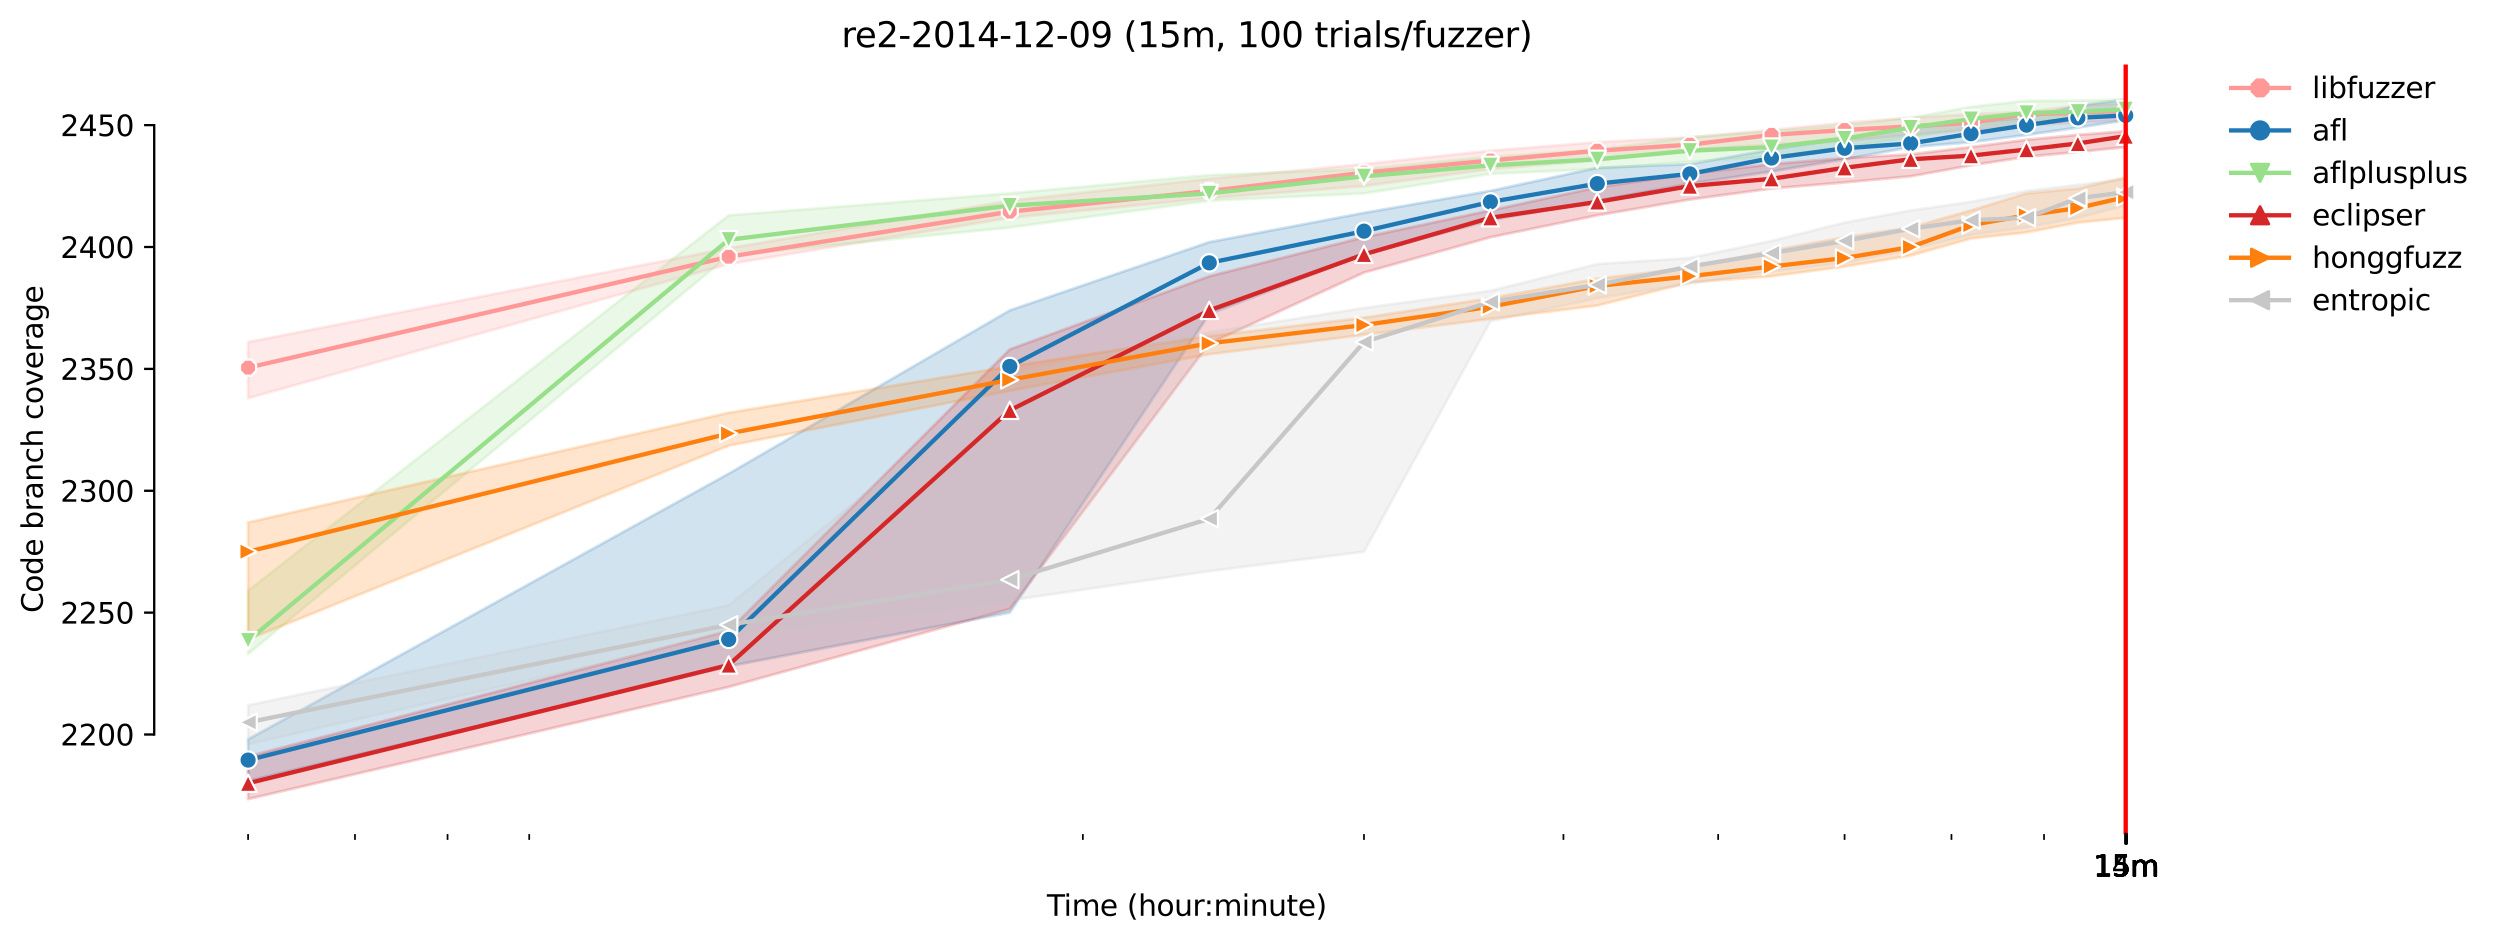 <?xml version="1.0" encoding="utf-8" standalone="no"?>
<!DOCTYPE svg PUBLIC "-//W3C//DTD SVG 1.1//EN"
  "http://www.w3.org/Graphics/SVG/1.1/DTD/svg11.dtd">
<svg height="325.986pt" version="1.1" viewBox="0 0 864.542 325.986" width="864.542pt" xmlns="http://www.w3.org/2000/svg" xmlns:xlink="http://www.w3.org/1999/xlink">
 <defs>
  <style type="text/css">*{stroke-linecap:butt;stroke-linejoin:round;}</style>
 </defs>
 <g id="figure_1">
  <g id="patch_1">
   <path d="M 0 325.986 
L 864.542 325.986 
L 864.542 0 
L 0 0 
z
" style="fill:#ffffff;"/>
  </g>
  <g id="axes_1">
   <g id="patch_2">
    <path d="M 53.328 288.43 
L 767.568 288.43 
L 767.568 22.318 
L 53.328 22.318 
z
" style="fill:#ffffff;"/>
   </g>
   <g id="PolyCollection_1">
    <defs>
     <path d="M 85.794 -207.694 
L 85.794 -188.308 
L 251.989 -234.667 
L 349.208 -250.682 
L 418.185 -257.425 
L 471.688 -261.639 
L 515.404 -267.539 
L 552.364 -270.489 
L 584.381 -274.282 
L 612.622 -275.968 
L 637.884 -277.233 
L 660.737 -279.34 
L 681.6 -281.026 
L 700.791 -282.711 
L 718.56 -283.554 
L 735.103 -284.397 
L 735.103 -290.297 
L 735.103 -290.297 
L 718.56 -289.454 
L 700.791 -287.347 
L 681.6 -286.504 
L 660.737 -285.251 
L 637.884 -283.554 
L 612.622 -281.026 
L 584.381 -278.497 
L 552.364 -276.811 
L 515.404 -273.861 
L 471.688 -269.225 
L 418.185 -264.168 
L 349.208 -256.582 
L 251.989 -240.145 
L 85.794 -207.694 
z
" id="m575a95ed4e" style="stroke:#ff9896;stroke-opacity:0.2;"/>
    </defs>
    <g clip-path="url(#pa5bfc7f574)">
     <use style="fill:#ff9896;fill-opacity:0.2;stroke:#ff9896;stroke-opacity:0.2;" x="0" xlink:href="#m575a95ed4e" y="325.986"/>
    </g>
   </g>
   <g id="PolyCollection_2">
    <defs>
     <path d="M 85.794 -70.303 
L 85.794 -55.974 
L 251.989 -95.59 
L 349.208 -114.133 
L 418.185 -217.387 
L 471.688 -238.038 
L 515.404 -249.839 
L 552.364 -256.582 
L 584.381 -262.482 
L 612.622 -266.696 
L 637.884 -270.911 
L 660.737 -275.125 
L 681.6 -276.811 
L 700.791 -279.34 
L 718.56 -281.868 
L 735.103 -284.397 
L 735.103 -291.572 
L 735.103 -291.572 
L 718.56 -289.454 
L 700.791 -285.251 
L 681.6 -283.554 
L 660.737 -281.868 
L 637.884 -278.075 
L 612.622 -274.282 
L 584.381 -269.225 
L 552.364 -267.961 
L 515.404 -259.964 
L 471.688 -252.378 
L 418.185 -242.253 
L 349.208 -218.652 
L 251.989 -162.178 
L 85.794 -70.303 
z
" id="m4251778cbc" style="stroke:#1f77b4;stroke-opacity:0.2;"/>
    </defs>
    <g clip-path="url(#pa5bfc7f574)">
     <use style="fill:#1f77b4;fill-opacity:0.2;stroke:#1f77b4;stroke-opacity:0.2;" x="0" xlink:href="#m4251778cbc" y="325.986"/>
    </g>
   </g>
   <g id="PolyCollection_3">
    <defs>
     <path d="M 85.794 -121.719 
L 85.794 -99.804 
L 251.989 -237.617 
L 349.208 -247.31 
L 418.185 -256.582 
L 471.688 -259.1 
L 515.404 -265.854 
L 552.364 -267.539 
L 584.381 -270.068 
L 612.622 -271.754 
L 637.884 -275.125 
L 660.737 -278.497 
L 681.6 -281.868 
L 700.791 -283.976 
L 718.56 -284.808 
L 735.103 -285.661 
L 735.103 -291.562 
L 735.103 -291.562 
L 718.56 -291.14 
L 700.791 -291.14 
L 681.6 -289.033 
L 660.737 -285.24 
L 637.884 -282.711 
L 612.622 -280.604 
L 584.381 -278.497 
L 552.364 -274.282 
L 515.404 -271.754 
L 471.688 -267.539 
L 418.185 -265.432 
L 349.208 -259.11 
L 251.989 -251.524 
L 85.794 -121.719 
z
" id="mdc1c0c7721" style="stroke:#98df8a;stroke-opacity:0.2;"/>
    </defs>
    <g clip-path="url(#pa5bfc7f574)">
     <use style="fill:#98df8a;fill-opacity:0.2;stroke:#98df8a;stroke-opacity:0.2;" x="0" xlink:href="#mdc1c0c7721" y="325.986"/>
    </g>
   </g>
   <g id="PolyCollection_4">
    <defs>
     <path d="M 85.794 -64.403 
L 85.794 -49.652 
L 251.989 -88.425 
L 349.208 -115.398 
L 418.185 -207.231 
L 471.688 -231.717 
L 515.404 -243.938 
L 552.364 -251.524 
L 584.381 -256.993 
L 612.622 -260.796 
L 637.884 -262.903 
L 660.737 -265.011 
L 681.6 -268.804 
L 700.791 -271.754 
L 718.56 -273.44 
L 735.103 -275.125 
L 735.103 -280.604 
L 735.103 -280.604 
L 718.56 -279.34 
L 700.791 -277.654 
L 681.6 -275.125 
L 660.737 -272.597 
L 637.884 -271.332 
L 612.622 -269.225 
L 584.381 -265.854 
L 552.364 -261.218 
L 515.404 -253.21 
L 471.688 -243.949 
L 418.185 -230.452 
L 349.208 -205.165 
L 251.989 -107.812 
L 85.794 -64.403 
z
" id="m8d901abd33" style="stroke:#d62728;stroke-opacity:0.2;"/>
    </defs>
    <g clip-path="url(#pa5bfc7f574)">
     <use style="fill:#d62728;fill-opacity:0.2;stroke:#d62728;stroke-opacity:0.2;" x="0" xlink:href="#m8d901abd33" y="325.986"/>
    </g>
   </g>
   <g id="PolyCollection_5">
    <defs>
     <path d="M 85.794 -145.32 
L 85.794 -104.862 
L 251.989 -171.871 
L 349.208 -190.836 
L 418.185 -203.48 
L 471.688 -210.223 
L 515.404 -215.702 
L 552.364 -220.337 
L 584.381 -228.345 
L 612.622 -230.452 
L 637.884 -233.813 
L 660.737 -237.617 
L 681.6 -243.517 
L 700.791 -245.624 
L 718.56 -248.996 
L 735.103 -250.682 
L 735.103 -264.589 
L 735.103 -264.589 
L 718.56 -260.796 
L 700.791 -259.11 
L 681.6 -253.21 
L 660.737 -247.31 
L 637.884 -243.938 
L 612.622 -239.303 
L 584.381 -233.402 
L 552.364 -229.609 
L 515.404 -222.866 
L 471.688 -216.123 
L 418.185 -209.801 
L 349.208 -199.276 
L 251.989 -183.25 
L 85.794 -145.32 
z
" id="m9a92169dd1" style="stroke:#ff7f0e;stroke-opacity:0.2;"/>
    </defs>
    <g clip-path="url(#pa5bfc7f574)">
     <use style="fill:#ff7f0e;fill-opacity:0.2;stroke:#ff7f0e;stroke-opacity:0.2;" x="0" xlink:href="#m9a92169dd1" y="325.986"/>
    </g>
   </g>
   <g id="PolyCollection_6">
    <defs>
     <path d="M 85.794 -82.104 
L 85.794 -68.617 
L 251.989 -106.547 
L 349.208 -118.348 
L 418.185 -128.462 
L 471.688 -135.206 
L 515.404 -214.859 
L 552.364 -222.856 
L 584.381 -227.924 
L 612.622 -232.127 
L 637.884 -235.088 
L 660.737 -239.724 
L 681.6 -244.76 
L 700.791 -247.31 
L 718.56 -250.682 
L 735.103 -254.896 
L 735.103 -264.178 
L 735.103 -264.178 
L 718.56 -262.061 
L 700.791 -259.953 
L 681.6 -256.181 
L 660.737 -253.21 
L 637.884 -248.996 
L 612.622 -242.674 
L 584.381 -236.784 
L 552.364 -234.667 
L 515.404 -225.395 
L 471.688 -219.495 
L 418.185 -211.066 
L 349.208 -196.315 
L 251.989 -116.662 
L 85.794 -82.104 
z
" id="ma359e16517" style="stroke:#c7c7c7;stroke-opacity:0.2;"/>
    </defs>
    <g clip-path="url(#pa5bfc7f574)">
     <use style="fill:#c7c7c7;fill-opacity:0.2;stroke:#c7c7c7;stroke-opacity:0.2;" x="0" xlink:href="#ma359e16517" y="325.986"/>
    </g>
   </g>
   <g id="matplotlib.axis_1">
    <g id="xtick_1">
     <g id="line2d_1">
      <defs>
       <path d="M 0 0 
L 0 3.5 
" id="m05630e6cc9" style="stroke:#000000;stroke-width:0.8;"/>
      </defs>
      <g>
       <use style="stroke:#000000;stroke-width:0.8;" x="735.103" xlink:href="#m05630e6cc9" y="288.43"/>
      </g>
     </g>
     <g id="text_1">
      <!-- 14m -->
      <g transform="translate(723.87 303.029)scale(0.1 -0.1)">
       <defs>
        <path d="M 794 531 
L 1825 531 
L 1825 4091 
L 703 3866 
L 703 4441 
L 1819 4666 
L 2450 4666 
L 2450 531 
L 3481 531 
L 3481 0 
L 794 0 
L 794 531 
z
" id="DejaVuSans-31" transform="scale(0.016)"/>
        <path d="M 2419 4116 
L 825 1625 
L 2419 1625 
L 2419 4116 
z
M 2253 4666 
L 3047 4666 
L 3047 1625 
L 3713 1625 
L 3713 1100 
L 3047 1100 
L 3047 0 
L 2419 0 
L 2419 1100 
L 313 1100 
L 313 1709 
L 2253 4666 
z
" id="DejaVuSans-34" transform="scale(0.016)"/>
        <path d="M 3328 2828 
Q 3544 3216 3844 3400 
Q 4144 3584 4550 3584 
Q 5097 3584 5394 3201 
Q 5691 2819 5691 2113 
L 5691 0 
L 5113 0 
L 5113 2094 
Q 5113 2597 4934 2840 
Q 4756 3084 4391 3084 
Q 3944 3084 3684 2787 
Q 3425 2491 3425 1978 
L 3425 0 
L 2847 0 
L 2847 2094 
Q 2847 2600 2669 2842 
Q 2491 3084 2119 3084 
Q 1678 3084 1418 2786 
Q 1159 2488 1159 1978 
L 1159 0 
L 581 0 
L 581 3500 
L 1159 3500 
L 1159 2956 
Q 1356 3278 1631 3431 
Q 1906 3584 2284 3584 
Q 2666 3584 2933 3390 
Q 3200 3197 3328 2828 
z
" id="DejaVuSans-6d" transform="scale(0.016)"/>
       </defs>
       <use xlink:href="#DejaVuSans-31"/>
       <use x="63.623" xlink:href="#DejaVuSans-34"/>
       <use x="127.246" xlink:href="#DejaVuSans-6d"/>
      </g>
     </g>
    </g>
    <g id="xtick_2">
     <g id="line2d_2">
      <g>
       <use style="stroke:#000000;stroke-width:0.8;" x="735.127" xlink:href="#m05630e6cc9" y="288.43"/>
      </g>
     </g>
     <g id="text_2">
      <!-- 15m -->
      <g transform="translate(723.894 303.029)scale(0.1 -0.1)">
       <defs>
        <path d="M 691 4666 
L 3169 4666 
L 3169 4134 
L 1269 4134 
L 1269 2991 
Q 1406 3038 1543 3061 
Q 1681 3084 1819 3084 
Q 2600 3084 3056 2656 
Q 3513 2228 3513 1497 
Q 3513 744 3044 326 
Q 2575 -91 1722 -91 
Q 1428 -91 1123 -41 
Q 819 9 494 109 
L 494 744 
Q 775 591 1075 516 
Q 1375 441 1709 441 
Q 2250 441 2565 725 
Q 2881 1009 2881 1497 
Q 2881 1984 2565 2268 
Q 2250 2553 1709 2553 
Q 1456 2553 1204 2497 
Q 953 2441 691 2322 
L 691 4666 
z
" id="DejaVuSans-35" transform="scale(0.016)"/>
       </defs>
       <use xlink:href="#DejaVuSans-31"/>
       <use x="63.623" xlink:href="#DejaVuSans-35"/>
       <use x="127.246" xlink:href="#DejaVuSans-6d"/>
      </g>
     </g>
    </g>
    <g id="xtick_3">
     <g id="line2d_3">
      <g>
       <use style="stroke:#000000;stroke-width:0.8;" x="735.151" xlink:href="#m05630e6cc9" y="288.43"/>
      </g>
     </g>
     <g id="text_3">
      <!-- 15m -->
      <g transform="translate(723.918 303.029)scale(0.1 -0.1)">
       <use xlink:href="#DejaVuSans-31"/>
       <use x="63.623" xlink:href="#DejaVuSans-35"/>
       <use x="127.246" xlink:href="#DejaVuSans-6d"/>
      </g>
     </g>
    </g>
    <g id="xtick_4">
     <g id="line2d_4">
      <g>
       <use style="stroke:#000000;stroke-width:0.8;" x="735.175" xlink:href="#m05630e6cc9" y="288.43"/>
      </g>
     </g>
     <g id="text_4">
      <!-- 15m -->
      <g transform="translate(723.942 303.029)scale(0.1 -0.1)">
       <use xlink:href="#DejaVuSans-31"/>
       <use x="63.623" xlink:href="#DejaVuSans-35"/>
       <use x="127.246" xlink:href="#DejaVuSans-6d"/>
      </g>
     </g>
    </g>
    <g id="xtick_5">
     <g id="line2d_5">
      <g>
       <use style="stroke:#000000;stroke-width:0.8;" x="735.199" xlink:href="#m05630e6cc9" y="288.43"/>
      </g>
     </g>
     <g id="text_5">
      <!-- 15m -->
      <g transform="translate(723.967 303.029)scale(0.1 -0.1)">
       <use xlink:href="#DejaVuSans-31"/>
       <use x="63.623" xlink:href="#DejaVuSans-35"/>
       <use x="127.246" xlink:href="#DejaVuSans-6d"/>
      </g>
     </g>
    </g>
    <g id="xtick_6">
     <g id="line2d_6">
      <g>
       <use style="stroke:#000000;stroke-width:0.8;" x="735.224" xlink:href="#m05630e6cc9" y="288.43"/>
      </g>
     </g>
     <g id="text_6">
      <!-- 15m -->
      <g transform="translate(723.991 303.029)scale(0.1 -0.1)">
       <use xlink:href="#DejaVuSans-31"/>
       <use x="63.623" xlink:href="#DejaVuSans-35"/>
       <use x="127.246" xlink:href="#DejaVuSans-6d"/>
      </g>
     </g>
    </g>
    <g id="xtick_7">
     <g id="line2d_7">
      <g>
       <use style="stroke:#000000;stroke-width:0.8;" x="735.248" xlink:href="#m05630e6cc9" y="288.43"/>
      </g>
     </g>
     <g id="text_7">
      <!-- 15m -->
      <g transform="translate(724.015 303.029)scale(0.1 -0.1)">
       <use xlink:href="#DejaVuSans-31"/>
       <use x="63.623" xlink:href="#DejaVuSans-35"/>
       <use x="127.246" xlink:href="#DejaVuSans-6d"/>
      </g>
     </g>
    </g>
    <g id="xtick_8">
     <g id="line2d_8">
      <g>
       <use style="stroke:#000000;stroke-width:0.8;" x="735.272" xlink:href="#m05630e6cc9" y="288.43"/>
      </g>
     </g>
     <g id="text_8">
      <!-- 15m -->
      <g transform="translate(724.039 303.029)scale(0.1 -0.1)">
       <use xlink:href="#DejaVuSans-31"/>
       <use x="63.623" xlink:href="#DejaVuSans-35"/>
       <use x="127.246" xlink:href="#DejaVuSans-6d"/>
      </g>
     </g>
    </g>
    <g id="xtick_9">
     <g id="line2d_9">
      <g>
       <use style="stroke:#000000;stroke-width:0.8;" x="735.296" xlink:href="#m05630e6cc9" y="288.43"/>
      </g>
     </g>
     <g id="text_9">
      <!-- 15m -->
      <g transform="translate(724.064 303.029)scale(0.1 -0.1)">
       <use xlink:href="#DejaVuSans-31"/>
       <use x="63.623" xlink:href="#DejaVuSans-35"/>
       <use x="127.246" xlink:href="#DejaVuSans-6d"/>
      </g>
     </g>
    </g>
    <g id="xtick_10">
     <g id="line2d_10">
      <g>
       <use style="stroke:#000000;stroke-width:0.8;" x="735.321" xlink:href="#m05630e6cc9" y="288.43"/>
      </g>
     </g>
     <g id="text_10">
      <!-- 15m -->
      <g transform="translate(724.088 303.029)scale(0.1 -0.1)">
       <use xlink:href="#DejaVuSans-31"/>
       <use x="63.623" xlink:href="#DejaVuSans-35"/>
       <use x="127.246" xlink:href="#DejaVuSans-6d"/>
      </g>
     </g>
    </g>
    <g id="xtick_11">
     <g id="line2d_11">
      <g>
       <use style="stroke:#000000;stroke-width:0.8;" x="735.345" xlink:href="#m05630e6cc9" y="288.43"/>
      </g>
     </g>
     <g id="text_11">
      <!-- 15m -->
      <g transform="translate(724.112 303.029)scale(0.1 -0.1)">
       <use xlink:href="#DejaVuSans-31"/>
       <use x="63.623" xlink:href="#DejaVuSans-35"/>
       <use x="127.246" xlink:href="#DejaVuSans-6d"/>
      </g>
     </g>
    </g>
    <g id="xtick_12">
     <g id="line2d_12">
      <g>
       <use style="stroke:#000000;stroke-width:0.8;" x="735.369" xlink:href="#m05630e6cc9" y="288.43"/>
      </g>
     </g>
     <g id="text_12">
      <!-- 15m -->
      <g transform="translate(724.136 303.029)scale(0.1 -0.1)">
       <use xlink:href="#DejaVuSans-31"/>
       <use x="63.623" xlink:href="#DejaVuSans-35"/>
       <use x="127.246" xlink:href="#DejaVuSans-6d"/>
      </g>
     </g>
    </g>
    <g id="xtick_13">
     <g id="line2d_13">
      <defs>
       <path d="M 0 0 
L 0 2 
" id="m3ab148a583" style="stroke:#000000;stroke-width:0.6;"/>
      </defs>
      <g>
       <use style="stroke:#000000;stroke-width:0.6;" x="85.794" xlink:href="#m3ab148a583" y="288.43"/>
      </g>
     </g>
    </g>
    <g id="xtick_14">
     <g id="line2d_14">
      <g>
       <use style="stroke:#000000;stroke-width:0.6;" x="122.754" xlink:href="#m3ab148a583" y="288.43"/>
      </g>
     </g>
    </g>
    <g id="xtick_15">
     <g id="line2d_15">
      <g>
       <use style="stroke:#000000;stroke-width:0.6;" x="154.771" xlink:href="#m3ab148a583" y="288.43"/>
      </g>
     </g>
    </g>
    <g id="xtick_16">
     <g id="line2d_16">
      <g>
       <use style="stroke:#000000;stroke-width:0.6;" x="183.012" xlink:href="#m3ab148a583" y="288.43"/>
      </g>
     </g>
    </g>
    <g id="xtick_17">
     <g id="line2d_17">
      <g>
       <use style="stroke:#000000;stroke-width:0.6;" x="374.47" xlink:href="#m3ab148a583" y="288.43"/>
      </g>
     </g>
    </g>
    <g id="xtick_18">
     <g id="line2d_18">
      <g>
       <use style="stroke:#000000;stroke-width:0.6;" x="471.688" xlink:href="#m3ab148a583" y="288.43"/>
      </g>
     </g>
    </g>
    <g id="xtick_19">
     <g id="line2d_19">
      <g>
       <use style="stroke:#000000;stroke-width:0.6;" x="540.666" xlink:href="#m3ab148a583" y="288.43"/>
      </g>
     </g>
    </g>
    <g id="xtick_20">
     <g id="line2d_20">
      <g>
       <use style="stroke:#000000;stroke-width:0.6;" x="594.169" xlink:href="#m3ab148a583" y="288.43"/>
      </g>
     </g>
    </g>
    <g id="xtick_21">
     <g id="line2d_21">
      <g>
       <use style="stroke:#000000;stroke-width:0.6;" x="637.884" xlink:href="#m3ab148a583" y="288.43"/>
      </g>
     </g>
    </g>
    <g id="xtick_22">
     <g id="line2d_22">
      <g>
       <use style="stroke:#000000;stroke-width:0.6;" x="674.845" xlink:href="#m3ab148a583" y="288.43"/>
      </g>
     </g>
    </g>
    <g id="xtick_23">
     <g id="line2d_23">
      <g>
       <use style="stroke:#000000;stroke-width:0.6;" x="706.862" xlink:href="#m3ab148a583" y="288.43"/>
      </g>
     </g>
    </g>
    <g id="text_13">
     <!-- Time (hour:minute) -->
     <g transform="translate(362.041 316.707)scale(0.1 -0.1)">
      <defs>
       <path d="M -19 4666 
L 3928 4666 
L 3928 4134 
L 2272 4134 
L 2272 0 
L 1638 0 
L 1638 4134 
L -19 4134 
L -19 4666 
z
" id="DejaVuSans-54" transform="scale(0.016)"/>
       <path d="M 603 3500 
L 1178 3500 
L 1178 0 
L 603 0 
L 603 3500 
z
M 603 4863 
L 1178 4863 
L 1178 4134 
L 603 4134 
L 603 4863 
z
" id="DejaVuSans-69" transform="scale(0.016)"/>
       <path d="M 3597 1894 
L 3597 1613 
L 953 1613 
Q 991 1019 1311 708 
Q 1631 397 2203 397 
Q 2534 397 2845 478 
Q 3156 559 3463 722 
L 3463 178 
Q 3153 47 2828 -22 
Q 2503 -91 2169 -91 
Q 1331 -91 842 396 
Q 353 884 353 1716 
Q 353 2575 817 3079 
Q 1281 3584 2069 3584 
Q 2775 3584 3186 3129 
Q 3597 2675 3597 1894 
z
M 3022 2063 
Q 3016 2534 2758 2815 
Q 2500 3097 2075 3097 
Q 1594 3097 1305 2825 
Q 1016 2553 972 2059 
L 3022 2063 
z
" id="DejaVuSans-65" transform="scale(0.016)"/>
       <path id="DejaVuSans-20" transform="scale(0.016)"/>
       <path d="M 1984 4856 
Q 1566 4138 1362 3434 
Q 1159 2731 1159 2009 
Q 1159 1288 1364 580 
Q 1569 -128 1984 -844 
L 1484 -844 
Q 1016 -109 783 600 
Q 550 1309 550 2009 
Q 550 2706 781 3412 
Q 1013 4119 1484 4856 
L 1984 4856 
z
" id="DejaVuSans-28" transform="scale(0.016)"/>
       <path d="M 3513 2113 
L 3513 0 
L 2938 0 
L 2938 2094 
Q 2938 2591 2744 2837 
Q 2550 3084 2163 3084 
Q 1697 3084 1428 2787 
Q 1159 2491 1159 1978 
L 1159 0 
L 581 0 
L 581 4863 
L 1159 4863 
L 1159 2956 
Q 1366 3272 1645 3428 
Q 1925 3584 2291 3584 
Q 2894 3584 3203 3211 
Q 3513 2838 3513 2113 
z
" id="DejaVuSans-68" transform="scale(0.016)"/>
       <path d="M 1959 3097 
Q 1497 3097 1228 2736 
Q 959 2375 959 1747 
Q 959 1119 1226 758 
Q 1494 397 1959 397 
Q 2419 397 2687 759 
Q 2956 1122 2956 1747 
Q 2956 2369 2687 2733 
Q 2419 3097 1959 3097 
z
M 1959 3584 
Q 2709 3584 3137 3096 
Q 3566 2609 3566 1747 
Q 3566 888 3137 398 
Q 2709 -91 1959 -91 
Q 1206 -91 779 398 
Q 353 888 353 1747 
Q 353 2609 779 3096 
Q 1206 3584 1959 3584 
z
" id="DejaVuSans-6f" transform="scale(0.016)"/>
       <path d="M 544 1381 
L 544 3500 
L 1119 3500 
L 1119 1403 
Q 1119 906 1312 657 
Q 1506 409 1894 409 
Q 2359 409 2629 706 
Q 2900 1003 2900 1516 
L 2900 3500 
L 3475 3500 
L 3475 0 
L 2900 0 
L 2900 538 
Q 2691 219 2414 64 
Q 2138 -91 1772 -91 
Q 1169 -91 856 284 
Q 544 659 544 1381 
z
M 1991 3584 
L 1991 3584 
z
" id="DejaVuSans-75" transform="scale(0.016)"/>
       <path d="M 2631 2963 
Q 2534 3019 2420 3045 
Q 2306 3072 2169 3072 
Q 1681 3072 1420 2755 
Q 1159 2438 1159 1844 
L 1159 0 
L 581 0 
L 581 3500 
L 1159 3500 
L 1159 2956 
Q 1341 3275 1631 3429 
Q 1922 3584 2338 3584 
Q 2397 3584 2469 3576 
Q 2541 3569 2628 3553 
L 2631 2963 
z
" id="DejaVuSans-72" transform="scale(0.016)"/>
       <path d="M 750 794 
L 1409 794 
L 1409 0 
L 750 0 
L 750 794 
z
M 750 3309 
L 1409 3309 
L 1409 2516 
L 750 2516 
L 750 3309 
z
" id="DejaVuSans-3a" transform="scale(0.016)"/>
       <path d="M 3513 2113 
L 3513 0 
L 2938 0 
L 2938 2094 
Q 2938 2591 2744 2837 
Q 2550 3084 2163 3084 
Q 1697 3084 1428 2787 
Q 1159 2491 1159 1978 
L 1159 0 
L 581 0 
L 581 3500 
L 1159 3500 
L 1159 2956 
Q 1366 3272 1645 3428 
Q 1925 3584 2291 3584 
Q 2894 3584 3203 3211 
Q 3513 2838 3513 2113 
z
" id="DejaVuSans-6e" transform="scale(0.016)"/>
       <path d="M 1172 4494 
L 1172 3500 
L 2356 3500 
L 2356 3053 
L 1172 3053 
L 1172 1153 
Q 1172 725 1289 603 
Q 1406 481 1766 481 
L 2356 481 
L 2356 0 
L 1766 0 
Q 1100 0 847 248 
Q 594 497 594 1153 
L 594 3053 
L 172 3053 
L 172 3500 
L 594 3500 
L 594 4494 
L 1172 4494 
z
" id="DejaVuSans-74" transform="scale(0.016)"/>
       <path d="M 513 4856 
L 1013 4856 
Q 1481 4119 1714 3412 
Q 1947 2706 1947 2009 
Q 1947 1309 1714 600 
Q 1481 -109 1013 -844 
L 513 -844 
Q 928 -128 1133 580 
Q 1338 1288 1338 2009 
Q 1338 2731 1133 3434 
Q 928 4138 513 4856 
z
" id="DejaVuSans-29" transform="scale(0.016)"/>
      </defs>
      <use xlink:href="#DejaVuSans-54"/>
      <use x="57.959" xlink:href="#DejaVuSans-69"/>
      <use x="85.742" xlink:href="#DejaVuSans-6d"/>
      <use x="183.154" xlink:href="#DejaVuSans-65"/>
      <use x="244.678" xlink:href="#DejaVuSans-20"/>
      <use x="276.465" xlink:href="#DejaVuSans-28"/>
      <use x="315.479" xlink:href="#DejaVuSans-68"/>
      <use x="378.857" xlink:href="#DejaVuSans-6f"/>
      <use x="440.039" xlink:href="#DejaVuSans-75"/>
      <use x="503.418" xlink:href="#DejaVuSans-72"/>
      <use x="542.781" xlink:href="#DejaVuSans-3a"/>
      <use x="576.473" xlink:href="#DejaVuSans-6d"/>
      <use x="673.885" xlink:href="#DejaVuSans-69"/>
      <use x="701.668" xlink:href="#DejaVuSans-6e"/>
      <use x="765.047" xlink:href="#DejaVuSans-75"/>
      <use x="828.426" xlink:href="#DejaVuSans-74"/>
      <use x="867.635" xlink:href="#DejaVuSans-65"/>
      <use x="929.158" xlink:href="#DejaVuSans-29"/>
     </g>
    </g>
   </g>
   <g id="matplotlib.axis_2">
    <g id="ytick_1">
     <g id="line2d_24">
      <defs>
       <path d="M 0 0 
L -3.5 0 
" id="m86164ff56e" style="stroke:#000000;stroke-width:0.8;"/>
      </defs>
      <g>
       <use style="stroke:#000000;stroke-width:0.8;" x="53.328" xlink:href="#m86164ff56e" y="253.998"/>
      </g>
     </g>
     <g id="text_14">
      <!-- 2200 -->
      <g transform="translate(20.878 257.797)scale(0.1 -0.1)">
       <defs>
        <path d="M 1228 531 
L 3431 531 
L 3431 0 
L 469 0 
L 469 531 
Q 828 903 1448 1529 
Q 2069 2156 2228 2338 
Q 2531 2678 2651 2914 
Q 2772 3150 2772 3378 
Q 2772 3750 2511 3984 
Q 2250 4219 1831 4219 
Q 1534 4219 1204 4116 
Q 875 4013 500 3803 
L 500 4441 
Q 881 4594 1212 4672 
Q 1544 4750 1819 4750 
Q 2544 4750 2975 4387 
Q 3406 4025 3406 3419 
Q 3406 3131 3298 2873 
Q 3191 2616 2906 2266 
Q 2828 2175 2409 1742 
Q 1991 1309 1228 531 
z
" id="DejaVuSans-32" transform="scale(0.016)"/>
        <path d="M 2034 4250 
Q 1547 4250 1301 3770 
Q 1056 3291 1056 2328 
Q 1056 1369 1301 889 
Q 1547 409 2034 409 
Q 2525 409 2770 889 
Q 3016 1369 3016 2328 
Q 3016 3291 2770 3770 
Q 2525 4250 2034 4250 
z
M 2034 4750 
Q 2819 4750 3233 4129 
Q 3647 3509 3647 2328 
Q 3647 1150 3233 529 
Q 2819 -91 2034 -91 
Q 1250 -91 836 529 
Q 422 1150 422 2328 
Q 422 3509 836 4129 
Q 1250 4750 2034 4750 
z
" id="DejaVuSans-30" transform="scale(0.016)"/>
       </defs>
       <use xlink:href="#DejaVuSans-32"/>
       <use x="63.623" xlink:href="#DejaVuSans-32"/>
       <use x="127.246" xlink:href="#DejaVuSans-30"/>
       <use x="190.869" xlink:href="#DejaVuSans-30"/>
      </g>
     </g>
    </g>
    <g id="ytick_2">
     <g id="line2d_25">
      <g>
       <use style="stroke:#000000;stroke-width:0.8;" x="53.328" xlink:href="#m86164ff56e" y="211.853"/>
      </g>
     </g>
     <g id="text_15">
      <!-- 2250 -->
      <g transform="translate(20.878 215.652)scale(0.1 -0.1)">
       <use xlink:href="#DejaVuSans-32"/>
       <use x="63.623" xlink:href="#DejaVuSans-32"/>
       <use x="127.246" xlink:href="#DejaVuSans-35"/>
       <use x="190.869" xlink:href="#DejaVuSans-30"/>
      </g>
     </g>
    </g>
    <g id="ytick_3">
     <g id="line2d_26">
      <g>
       <use style="stroke:#000000;stroke-width:0.8;" x="53.328" xlink:href="#m86164ff56e" y="169.709"/>
      </g>
     </g>
     <g id="text_16">
      <!-- 2300 -->
      <g transform="translate(20.878 173.508)scale(0.1 -0.1)">
       <defs>
        <path d="M 2597 2516 
Q 3050 2419 3304 2112 
Q 3559 1806 3559 1356 
Q 3559 666 3084 287 
Q 2609 -91 1734 -91 
Q 1441 -91 1130 -33 
Q 819 25 488 141 
L 488 750 
Q 750 597 1062 519 
Q 1375 441 1716 441 
Q 2309 441 2620 675 
Q 2931 909 2931 1356 
Q 2931 1769 2642 2001 
Q 2353 2234 1838 2234 
L 1294 2234 
L 1294 2753 
L 1863 2753 
Q 2328 2753 2575 2939 
Q 2822 3125 2822 3475 
Q 2822 3834 2567 4026 
Q 2313 4219 1838 4219 
Q 1578 4219 1281 4162 
Q 984 4106 628 3988 
L 628 4550 
Q 988 4650 1302 4700 
Q 1616 4750 1894 4750 
Q 2613 4750 3031 4423 
Q 3450 4097 3450 3541 
Q 3450 3153 3228 2886 
Q 3006 2619 2597 2516 
z
" id="DejaVuSans-33" transform="scale(0.016)"/>
       </defs>
       <use xlink:href="#DejaVuSans-32"/>
       <use x="63.623" xlink:href="#DejaVuSans-33"/>
       <use x="127.246" xlink:href="#DejaVuSans-30"/>
       <use x="190.869" xlink:href="#DejaVuSans-30"/>
      </g>
     </g>
    </g>
    <g id="ytick_4">
     <g id="line2d_27">
      <g>
       <use style="stroke:#000000;stroke-width:0.8;" x="53.328" xlink:href="#m86164ff56e" y="127.564"/>
      </g>
     </g>
     <g id="text_17">
      <!-- 2350 -->
      <g transform="translate(20.878 131.363)scale(0.1 -0.1)">
       <use xlink:href="#DejaVuSans-32"/>
       <use x="63.623" xlink:href="#DejaVuSans-33"/>
       <use x="127.246" xlink:href="#DejaVuSans-35"/>
       <use x="190.869" xlink:href="#DejaVuSans-30"/>
      </g>
     </g>
    </g>
    <g id="ytick_5">
     <g id="line2d_28">
      <g>
       <use style="stroke:#000000;stroke-width:0.8;" x="53.328" xlink:href="#m86164ff56e" y="85.42"/>
      </g>
     </g>
     <g id="text_18">
      <!-- 2400 -->
      <g transform="translate(20.878 89.219)scale(0.1 -0.1)">
       <use xlink:href="#DejaVuSans-32"/>
       <use x="63.623" xlink:href="#DejaVuSans-34"/>
       <use x="127.246" xlink:href="#DejaVuSans-30"/>
       <use x="190.869" xlink:href="#DejaVuSans-30"/>
      </g>
     </g>
    </g>
    <g id="ytick_6">
     <g id="line2d_29">
      <g>
       <use style="stroke:#000000;stroke-width:0.8;" x="53.328" xlink:href="#m86164ff56e" y="43.275"/>
      </g>
     </g>
     <g id="text_19">
      <!-- 2450 -->
      <g transform="translate(20.878 47.074)scale(0.1 -0.1)">
       <use xlink:href="#DejaVuSans-32"/>
       <use x="63.623" xlink:href="#DejaVuSans-34"/>
       <use x="127.246" xlink:href="#DejaVuSans-35"/>
       <use x="190.869" xlink:href="#DejaVuSans-30"/>
      </g>
     </g>
    </g>
    <g id="text_20">
     <!-- Code branch coverage -->
     <g transform="translate(14.798 211.949)rotate(-90)scale(0.1 -0.1)">
      <defs>
       <path d="M 4122 4306 
L 4122 3641 
Q 3803 3938 3442 4084 
Q 3081 4231 2675 4231 
Q 1875 4231 1450 3742 
Q 1025 3253 1025 2328 
Q 1025 1406 1450 917 
Q 1875 428 2675 428 
Q 3081 428 3442 575 
Q 3803 722 4122 1019 
L 4122 359 
Q 3791 134 3420 21 
Q 3050 -91 2638 -91 
Q 1578 -91 968 557 
Q 359 1206 359 2328 
Q 359 3453 968 4101 
Q 1578 4750 2638 4750 
Q 3056 4750 3426 4639 
Q 3797 4528 4122 4306 
z
" id="DejaVuSans-43" transform="scale(0.016)"/>
       <path d="M 2906 2969 
L 2906 4863 
L 3481 4863 
L 3481 0 
L 2906 0 
L 2906 525 
Q 2725 213 2448 61 
Q 2172 -91 1784 -91 
Q 1150 -91 751 415 
Q 353 922 353 1747 
Q 353 2572 751 3078 
Q 1150 3584 1784 3584 
Q 2172 3584 2448 3432 
Q 2725 3281 2906 2969 
z
M 947 1747 
Q 947 1113 1208 752 
Q 1469 391 1925 391 
Q 2381 391 2643 752 
Q 2906 1113 2906 1747 
Q 2906 2381 2643 2742 
Q 2381 3103 1925 3103 
Q 1469 3103 1208 2742 
Q 947 2381 947 1747 
z
" id="DejaVuSans-64" transform="scale(0.016)"/>
       <path d="M 3116 1747 
Q 3116 2381 2855 2742 
Q 2594 3103 2138 3103 
Q 1681 3103 1420 2742 
Q 1159 2381 1159 1747 
Q 1159 1113 1420 752 
Q 1681 391 2138 391 
Q 2594 391 2855 752 
Q 3116 1113 3116 1747 
z
M 1159 2969 
Q 1341 3281 1617 3432 
Q 1894 3584 2278 3584 
Q 2916 3584 3314 3078 
Q 3713 2572 3713 1747 
Q 3713 922 3314 415 
Q 2916 -91 2278 -91 
Q 1894 -91 1617 61 
Q 1341 213 1159 525 
L 1159 0 
L 581 0 
L 581 4863 
L 1159 4863 
L 1159 2969 
z
" id="DejaVuSans-62" transform="scale(0.016)"/>
       <path d="M 2194 1759 
Q 1497 1759 1228 1600 
Q 959 1441 959 1056 
Q 959 750 1161 570 
Q 1363 391 1709 391 
Q 2188 391 2477 730 
Q 2766 1069 2766 1631 
L 2766 1759 
L 2194 1759 
z
M 3341 1997 
L 3341 0 
L 2766 0 
L 2766 531 
Q 2569 213 2275 61 
Q 1981 -91 1556 -91 
Q 1019 -91 701 211 
Q 384 513 384 1019 
Q 384 1609 779 1909 
Q 1175 2209 1959 2209 
L 2766 2209 
L 2766 2266 
Q 2766 2663 2505 2880 
Q 2244 3097 1772 3097 
Q 1472 3097 1187 3025 
Q 903 2953 641 2809 
L 641 3341 
Q 956 3463 1253 3523 
Q 1550 3584 1831 3584 
Q 2591 3584 2966 3190 
Q 3341 2797 3341 1997 
z
" id="DejaVuSans-61" transform="scale(0.016)"/>
       <path d="M 3122 3366 
L 3122 2828 
Q 2878 2963 2633 3030 
Q 2388 3097 2138 3097 
Q 1578 3097 1268 2742 
Q 959 2388 959 1747 
Q 959 1106 1268 751 
Q 1578 397 2138 397 
Q 2388 397 2633 464 
Q 2878 531 3122 666 
L 3122 134 
Q 2881 22 2623 -34 
Q 2366 -91 2075 -91 
Q 1284 -91 818 406 
Q 353 903 353 1747 
Q 353 2603 823 3093 
Q 1294 3584 2113 3584 
Q 2378 3584 2631 3529 
Q 2884 3475 3122 3366 
z
" id="DejaVuSans-63" transform="scale(0.016)"/>
       <path d="M 191 3500 
L 800 3500 
L 1894 563 
L 2988 3500 
L 3597 3500 
L 2284 0 
L 1503 0 
L 191 3500 
z
" id="DejaVuSans-76" transform="scale(0.016)"/>
       <path d="M 2906 1791 
Q 2906 2416 2648 2759 
Q 2391 3103 1925 3103 
Q 1463 3103 1205 2759 
Q 947 2416 947 1791 
Q 947 1169 1205 825 
Q 1463 481 1925 481 
Q 2391 481 2648 825 
Q 2906 1169 2906 1791 
z
M 3481 434 
Q 3481 -459 3084 -895 
Q 2688 -1331 1869 -1331 
Q 1566 -1331 1297 -1286 
Q 1028 -1241 775 -1147 
L 775 -588 
Q 1028 -725 1275 -790 
Q 1522 -856 1778 -856 
Q 2344 -856 2625 -561 
Q 2906 -266 2906 331 
L 2906 616 
Q 2728 306 2450 153 
Q 2172 0 1784 0 
Q 1141 0 747 490 
Q 353 981 353 1791 
Q 353 2603 747 3093 
Q 1141 3584 1784 3584 
Q 2172 3584 2450 3431 
Q 2728 3278 2906 2969 
L 2906 3500 
L 3481 3500 
L 3481 434 
z
" id="DejaVuSans-67" transform="scale(0.016)"/>
      </defs>
      <use xlink:href="#DejaVuSans-43"/>
      <use x="69.824" xlink:href="#DejaVuSans-6f"/>
      <use x="131.006" xlink:href="#DejaVuSans-64"/>
      <use x="194.482" xlink:href="#DejaVuSans-65"/>
      <use x="256.006" xlink:href="#DejaVuSans-20"/>
      <use x="287.793" xlink:href="#DejaVuSans-62"/>
      <use x="351.27" xlink:href="#DejaVuSans-72"/>
      <use x="392.383" xlink:href="#DejaVuSans-61"/>
      <use x="453.662" xlink:href="#DejaVuSans-6e"/>
      <use x="517.041" xlink:href="#DejaVuSans-63"/>
      <use x="572.021" xlink:href="#DejaVuSans-68"/>
      <use x="635.4" xlink:href="#DejaVuSans-20"/>
      <use x="667.188" xlink:href="#DejaVuSans-63"/>
      <use x="722.168" xlink:href="#DejaVuSans-6f"/>
      <use x="783.35" xlink:href="#DejaVuSans-76"/>
      <use x="842.529" xlink:href="#DejaVuSans-65"/>
      <use x="904.053" xlink:href="#DejaVuSans-72"/>
      <use x="945.166" xlink:href="#DejaVuSans-61"/>
      <use x="1006.445" xlink:href="#DejaVuSans-67"/>
      <use x="1069.922" xlink:href="#DejaVuSans-65"/>
     </g>
    </g>
   </g>
   <g id="line2d_30">
    <path clip-path="url(#pa5bfc7f574)" d="M 85.794 127.143 
L 251.989 88.791 
L 349.208 73.198 
L 418.185 66.033 
L 471.688 59.711 
L 515.404 55.497 
L 552.364 52.125 
L 584.381 50.018 
L 612.622 46.647 
L 637.884 44.961 
L 660.737 43.696 
L 681.6 42.432 
L 700.791 39.482 
L 718.56 39.061 
L 735.103 38.218 
" style="fill:none;stroke:#ff9896;stroke-linecap:square;stroke-width:1.5;"/>
    <defs>
     <path d="M -1.148 -2.772 
L -2.772 -1.148 
L -2.772 1.148 
L -1.148 2.772 
L 1.148 2.772 
L 2.772 1.148 
L 2.772 -1.148 
L 1.148 -2.772 
z
" id="m3129fefaaa" style="stroke:#ffffff;stroke-linejoin:miter;stroke-width:0.75;"/>
    </defs>
    <g clip-path="url(#pa5bfc7f574)">
     <use style="fill:#ff9896;stroke:#ffffff;stroke-linejoin:miter;stroke-width:0.75;" x="85.794" xlink:href="#m3129fefaaa" y="127.143"/>
     <use style="fill:#ff9896;stroke:#ffffff;stroke-linejoin:miter;stroke-width:0.75;" x="251.989" xlink:href="#m3129fefaaa" y="88.791"/>
     <use style="fill:#ff9896;stroke:#ffffff;stroke-linejoin:miter;stroke-width:0.75;" x="349.208" xlink:href="#m3129fefaaa" y="73.198"/>
     <use style="fill:#ff9896;stroke:#ffffff;stroke-linejoin:miter;stroke-width:0.75;" x="418.185" xlink:href="#m3129fefaaa" y="66.033"/>
     <use style="fill:#ff9896;stroke:#ffffff;stroke-linejoin:miter;stroke-width:0.75;" x="471.688" xlink:href="#m3129fefaaa" y="59.711"/>
     <use style="fill:#ff9896;stroke:#ffffff;stroke-linejoin:miter;stroke-width:0.75;" x="515.404" xlink:href="#m3129fefaaa" y="55.497"/>
     <use style="fill:#ff9896;stroke:#ffffff;stroke-linejoin:miter;stroke-width:0.75;" x="552.364" xlink:href="#m3129fefaaa" y="52.125"/>
     <use style="fill:#ff9896;stroke:#ffffff;stroke-linejoin:miter;stroke-width:0.75;" x="584.381" xlink:href="#m3129fefaaa" y="50.018"/>
     <use style="fill:#ff9896;stroke:#ffffff;stroke-linejoin:miter;stroke-width:0.75;" x="612.622" xlink:href="#m3129fefaaa" y="46.647"/>
     <use style="fill:#ff9896;stroke:#ffffff;stroke-linejoin:miter;stroke-width:0.75;" x="637.884" xlink:href="#m3129fefaaa" y="44.961"/>
     <use style="fill:#ff9896;stroke:#ffffff;stroke-linejoin:miter;stroke-width:0.75;" x="660.737" xlink:href="#m3129fefaaa" y="43.696"/>
     <use style="fill:#ff9896;stroke:#ffffff;stroke-linejoin:miter;stroke-width:0.75;" x="681.6" xlink:href="#m3129fefaaa" y="42.432"/>
     <use style="fill:#ff9896;stroke:#ffffff;stroke-linejoin:miter;stroke-width:0.75;" x="700.791" xlink:href="#m3129fefaaa" y="39.482"/>
     <use style="fill:#ff9896;stroke:#ffffff;stroke-linejoin:miter;stroke-width:0.75;" x="718.56" xlink:href="#m3129fefaaa" y="39.061"/>
     <use style="fill:#ff9896;stroke:#ffffff;stroke-linejoin:miter;stroke-width:0.75;" x="735.103" xlink:href="#m3129fefaaa" y="38.218"/>
    </g>
   </g>
   <g id="line2d_31">
    <path clip-path="url(#pa5bfc7f574)" d="M 85.794 262.848 
L 251.989 221.125 
L 349.208 126.721 
L 418.185 90.898 
L 471.688 79.941 
L 515.404 69.826 
L 552.364 63.504 
L 584.381 60.133 
L 612.622 54.654 
L 637.884 51.282 
L 660.737 49.597 
L 681.6 46.225 
L 700.791 43.275 
L 718.56 40.746 
L 735.103 39.903 
" style="fill:none;stroke:#1f77b4;stroke-linecap:square;stroke-width:1.5;"/>
    <defs>
     <path d="M 0 3 
C 0.796 3 1.559 2.684 2.121 2.121 
C 2.684 1.559 3 0.796 3 0 
C 3 -0.796 2.684 -1.559 2.121 -2.121 
C 1.559 -2.684 0.796 -3 0 -3 
C -0.796 -3 -1.559 -2.684 -2.121 -2.121 
C -2.684 -1.559 -3 -0.796 -3 0 
C -3 0.796 -2.684 1.559 -2.121 2.121 
C -1.559 2.684 -0.796 3 0 3 
z
" id="m296164a6ae" style="stroke:#ffffff;stroke-width:0.75;"/>
    </defs>
    <g clip-path="url(#pa5bfc7f574)">
     <use style="fill:#1f77b4;stroke:#ffffff;stroke-width:0.75;" x="85.794" xlink:href="#m296164a6ae" y="262.848"/>
     <use style="fill:#1f77b4;stroke:#ffffff;stroke-width:0.75;" x="251.989" xlink:href="#m296164a6ae" y="221.125"/>
     <use style="fill:#1f77b4;stroke:#ffffff;stroke-width:0.75;" x="349.208" xlink:href="#m296164a6ae" y="126.721"/>
     <use style="fill:#1f77b4;stroke:#ffffff;stroke-width:0.75;" x="418.185" xlink:href="#m296164a6ae" y="90.898"/>
     <use style="fill:#1f77b4;stroke:#ffffff;stroke-width:0.75;" x="471.688" xlink:href="#m296164a6ae" y="79.941"/>
     <use style="fill:#1f77b4;stroke:#ffffff;stroke-width:0.75;" x="515.404" xlink:href="#m296164a6ae" y="69.826"/>
     <use style="fill:#1f77b4;stroke:#ffffff;stroke-width:0.75;" x="552.364" xlink:href="#m296164a6ae" y="63.504"/>
     <use style="fill:#1f77b4;stroke:#ffffff;stroke-width:0.75;" x="584.381" xlink:href="#m296164a6ae" y="60.133"/>
     <use style="fill:#1f77b4;stroke:#ffffff;stroke-width:0.75;" x="612.622" xlink:href="#m296164a6ae" y="54.654"/>
     <use style="fill:#1f77b4;stroke:#ffffff;stroke-width:0.75;" x="637.884" xlink:href="#m296164a6ae" y="51.282"/>
     <use style="fill:#1f77b4;stroke:#ffffff;stroke-width:0.75;" x="660.737" xlink:href="#m296164a6ae" y="49.597"/>
     <use style="fill:#1f77b4;stroke:#ffffff;stroke-width:0.75;" x="681.6" xlink:href="#m296164a6ae" y="46.225"/>
     <use style="fill:#1f77b4;stroke:#ffffff;stroke-width:0.75;" x="700.791" xlink:href="#m296164a6ae" y="43.275"/>
     <use style="fill:#1f77b4;stroke:#ffffff;stroke-width:0.75;" x="718.56" xlink:href="#m296164a6ae" y="40.746"/>
     <use style="fill:#1f77b4;stroke:#ffffff;stroke-width:0.75;" x="735.103" xlink:href="#m296164a6ae" y="39.903"/>
    </g>
   </g>
   <g id="line2d_32">
    <path clip-path="url(#pa5bfc7f574)" d="M 85.794 221.546 
L 251.989 82.891 
L 349.208 71.09 
L 418.185 66.876 
L 471.688 60.976 
L 515.404 57.183 
L 552.364 55.075 
L 584.381 52.125 
L 612.622 50.861 
L 637.884 47.911 
L 660.737 44.118 
L 681.6 41.168 
L 700.791 39.061 
L 718.56 38.639 
L 735.103 37.796 
" style="fill:none;stroke:#98df8a;stroke-linecap:square;stroke-width:1.5;"/>
    <defs>
     <path d="M -0 3 
L 3 -3 
L -3 -3 
z
" id="m0e670991ad" style="stroke:#ffffff;stroke-linejoin:miter;stroke-width:0.75;"/>
    </defs>
    <g clip-path="url(#pa5bfc7f574)">
     <use style="fill:#98df8a;stroke:#ffffff;stroke-linejoin:miter;stroke-width:0.75;" x="85.794" xlink:href="#m0e670991ad" y="221.546"/>
     <use style="fill:#98df8a;stroke:#ffffff;stroke-linejoin:miter;stroke-width:0.75;" x="251.989" xlink:href="#m0e670991ad" y="82.891"/>
     <use style="fill:#98df8a;stroke:#ffffff;stroke-linejoin:miter;stroke-width:0.75;" x="349.208" xlink:href="#m0e670991ad" y="71.09"/>
     <use style="fill:#98df8a;stroke:#ffffff;stroke-linejoin:miter;stroke-width:0.75;" x="418.185" xlink:href="#m0e670991ad" y="66.876"/>
     <use style="fill:#98df8a;stroke:#ffffff;stroke-linejoin:miter;stroke-width:0.75;" x="471.688" xlink:href="#m0e670991ad" y="60.976"/>
     <use style="fill:#98df8a;stroke:#ffffff;stroke-linejoin:miter;stroke-width:0.75;" x="515.404" xlink:href="#m0e670991ad" y="57.183"/>
     <use style="fill:#98df8a;stroke:#ffffff;stroke-linejoin:miter;stroke-width:0.75;" x="552.364" xlink:href="#m0e670991ad" y="55.075"/>
     <use style="fill:#98df8a;stroke:#ffffff;stroke-linejoin:miter;stroke-width:0.75;" x="584.381" xlink:href="#m0e670991ad" y="52.125"/>
     <use style="fill:#98df8a;stroke:#ffffff;stroke-linejoin:miter;stroke-width:0.75;" x="612.622" xlink:href="#m0e670991ad" y="50.861"/>
     <use style="fill:#98df8a;stroke:#ffffff;stroke-linejoin:miter;stroke-width:0.75;" x="637.884" xlink:href="#m0e670991ad" y="47.911"/>
     <use style="fill:#98df8a;stroke:#ffffff;stroke-linejoin:miter;stroke-width:0.75;" x="660.737" xlink:href="#m0e670991ad" y="44.118"/>
     <use style="fill:#98df8a;stroke:#ffffff;stroke-linejoin:miter;stroke-width:0.75;" x="681.6" xlink:href="#m0e670991ad" y="41.168"/>
     <use style="fill:#98df8a;stroke:#ffffff;stroke-linejoin:miter;stroke-width:0.75;" x="700.791" xlink:href="#m0e670991ad" y="39.061"/>
     <use style="fill:#98df8a;stroke:#ffffff;stroke-linejoin:miter;stroke-width:0.75;" x="718.56" xlink:href="#m0e670991ad" y="38.639"/>
     <use style="fill:#98df8a;stroke:#ffffff;stroke-linejoin:miter;stroke-width:0.75;" x="735.103" xlink:href="#m0e670991ad" y="37.796"/>
    </g>
   </g>
   <g id="line2d_33">
    <path clip-path="url(#pa5bfc7f574)" d="M 85.794 270.855 
L 251.989 229.975 
L 349.208 141.893 
L 418.185 107.335 
L 471.688 87.948 
L 515.404 75.305 
L 552.364 69.826 
L 584.381 64.347 
L 612.622 61.819 
L 637.884 58.026 
L 660.737 55.075 
L 681.6 53.811 
L 700.791 51.704 
L 718.56 49.597 
L 735.103 47.068 
" style="fill:none;stroke:#d62728;stroke-linecap:square;stroke-width:1.5;"/>
    <defs>
     <path d="M 0 -3 
L -3 3 
L 3 3 
z
" id="m6da4c2709c" style="stroke:#ffffff;stroke-linejoin:miter;stroke-width:0.75;"/>
    </defs>
    <g clip-path="url(#pa5bfc7f574)">
     <use style="fill:#d62728;stroke:#ffffff;stroke-linejoin:miter;stroke-width:0.75;" x="85.794" xlink:href="#m6da4c2709c" y="270.855"/>
     <use style="fill:#d62728;stroke:#ffffff;stroke-linejoin:miter;stroke-width:0.75;" x="251.989" xlink:href="#m6da4c2709c" y="229.975"/>
     <use style="fill:#d62728;stroke:#ffffff;stroke-linejoin:miter;stroke-width:0.75;" x="349.208" xlink:href="#m6da4c2709c" y="141.893"/>
     <use style="fill:#d62728;stroke:#ffffff;stroke-linejoin:miter;stroke-width:0.75;" x="418.185" xlink:href="#m6da4c2709c" y="107.335"/>
     <use style="fill:#d62728;stroke:#ffffff;stroke-linejoin:miter;stroke-width:0.75;" x="471.688" xlink:href="#m6da4c2709c" y="87.948"/>
     <use style="fill:#d62728;stroke:#ffffff;stroke-linejoin:miter;stroke-width:0.75;" x="515.404" xlink:href="#m6da4c2709c" y="75.305"/>
     <use style="fill:#d62728;stroke:#ffffff;stroke-linejoin:miter;stroke-width:0.75;" x="552.364" xlink:href="#m6da4c2709c" y="69.826"/>
     <use style="fill:#d62728;stroke:#ffffff;stroke-linejoin:miter;stroke-width:0.75;" x="584.381" xlink:href="#m6da4c2709c" y="64.347"/>
     <use style="fill:#d62728;stroke:#ffffff;stroke-linejoin:miter;stroke-width:0.75;" x="612.622" xlink:href="#m6da4c2709c" y="61.819"/>
     <use style="fill:#d62728;stroke:#ffffff;stroke-linejoin:miter;stroke-width:0.75;" x="637.884" xlink:href="#m6da4c2709c" y="58.026"/>
     <use style="fill:#d62728;stroke:#ffffff;stroke-linejoin:miter;stroke-width:0.75;" x="660.737" xlink:href="#m6da4c2709c" y="55.075"/>
     <use style="fill:#d62728;stroke:#ffffff;stroke-linejoin:miter;stroke-width:0.75;" x="681.6" xlink:href="#m6da4c2709c" y="53.811"/>
     <use style="fill:#d62728;stroke:#ffffff;stroke-linejoin:miter;stroke-width:0.75;" x="700.791" xlink:href="#m6da4c2709c" y="51.704"/>
     <use style="fill:#d62728;stroke:#ffffff;stroke-linejoin:miter;stroke-width:0.75;" x="718.56" xlink:href="#m6da4c2709c" y="49.597"/>
     <use style="fill:#d62728;stroke:#ffffff;stroke-linejoin:miter;stroke-width:0.75;" x="735.103" xlink:href="#m6da4c2709c" y="47.068"/>
    </g>
   </g>
   <g id="line2d_34">
    <path clip-path="url(#pa5bfc7f574)" d="M 85.794 190.781 
L 251.989 149.901 
L 349.208 131.357 
L 418.185 118.714 
L 471.688 112.392 
L 515.404 106.07 
L 552.364 98.906 
L 584.381 95.534 
L 612.622 92.163 
L 637.884 89.213 
L 660.737 85.42 
L 681.6 77.834 
L 700.791 74.462 
L 718.56 71.933 
L 735.103 68.14 
" style="fill:none;stroke:#ff7f0e;stroke-linecap:square;stroke-width:1.5;"/>
    <defs>
     <path d="M 3 0 
L -3 -3 
L -3 3 
z
" id="mc27818fd94" style="stroke:#ffffff;stroke-linejoin:miter;stroke-width:0.75;"/>
    </defs>
    <g clip-path="url(#pa5bfc7f574)">
     <use style="fill:#ff7f0e;stroke:#ffffff;stroke-linejoin:miter;stroke-width:0.75;" x="85.794" xlink:href="#mc27818fd94" y="190.781"/>
     <use style="fill:#ff7f0e;stroke:#ffffff;stroke-linejoin:miter;stroke-width:0.75;" x="251.989" xlink:href="#mc27818fd94" y="149.901"/>
     <use style="fill:#ff7f0e;stroke:#ffffff;stroke-linejoin:miter;stroke-width:0.75;" x="349.208" xlink:href="#mc27818fd94" y="131.357"/>
     <use style="fill:#ff7f0e;stroke:#ffffff;stroke-linejoin:miter;stroke-width:0.75;" x="418.185" xlink:href="#mc27818fd94" y="118.714"/>
     <use style="fill:#ff7f0e;stroke:#ffffff;stroke-linejoin:miter;stroke-width:0.75;" x="471.688" xlink:href="#mc27818fd94" y="112.392"/>
     <use style="fill:#ff7f0e;stroke:#ffffff;stroke-linejoin:miter;stroke-width:0.75;" x="515.404" xlink:href="#mc27818fd94" y="106.07"/>
     <use style="fill:#ff7f0e;stroke:#ffffff;stroke-linejoin:miter;stroke-width:0.75;" x="552.364" xlink:href="#mc27818fd94" y="98.906"/>
     <use style="fill:#ff7f0e;stroke:#ffffff;stroke-linejoin:miter;stroke-width:0.75;" x="584.381" xlink:href="#mc27818fd94" y="95.534"/>
     <use style="fill:#ff7f0e;stroke:#ffffff;stroke-linejoin:miter;stroke-width:0.75;" x="612.622" xlink:href="#mc27818fd94" y="92.163"/>
     <use style="fill:#ff7f0e;stroke:#ffffff;stroke-linejoin:miter;stroke-width:0.75;" x="637.884" xlink:href="#mc27818fd94" y="89.213"/>
     <use style="fill:#ff7f0e;stroke:#ffffff;stroke-linejoin:miter;stroke-width:0.75;" x="660.737" xlink:href="#mc27818fd94" y="85.42"/>
     <use style="fill:#ff7f0e;stroke:#ffffff;stroke-linejoin:miter;stroke-width:0.75;" x="681.6" xlink:href="#mc27818fd94" y="77.834"/>
     <use style="fill:#ff7f0e;stroke:#ffffff;stroke-linejoin:miter;stroke-width:0.75;" x="700.791" xlink:href="#mc27818fd94" y="74.462"/>
     <use style="fill:#ff7f0e;stroke:#ffffff;stroke-linejoin:miter;stroke-width:0.75;" x="718.56" xlink:href="#mc27818fd94" y="71.933"/>
     <use style="fill:#ff7f0e;stroke:#ffffff;stroke-linejoin:miter;stroke-width:0.75;" x="735.103" xlink:href="#mc27818fd94" y="68.14"/>
    </g>
   </g>
   <g id="line2d_35">
    <path clip-path="url(#pa5bfc7f574)" d="M 85.794 249.783 
L 251.989 216.067 
L 349.208 200.474 
L 418.185 179.402 
L 471.688 118.292 
L 515.404 104.385 
L 552.364 98.484 
L 584.381 92.163 
L 612.622 87.527 
L 637.884 83.312 
L 660.737 79.098 
L 681.6 76.148 
L 700.791 75.305 
L 718.56 68.562 
L 735.103 66.454 
" style="fill:none;stroke:#c7c7c7;stroke-linecap:square;stroke-width:1.5;"/>
    <defs>
     <path d="M -3 -0 
L 3 3 
L 3 -3 
z
" id="m681334fdf1" style="stroke:#ffffff;stroke-linejoin:miter;stroke-width:0.75;"/>
    </defs>
    <g clip-path="url(#pa5bfc7f574)">
     <use style="fill:#c7c7c7;stroke:#ffffff;stroke-linejoin:miter;stroke-width:0.75;" x="85.794" xlink:href="#m681334fdf1" y="249.783"/>
     <use style="fill:#c7c7c7;stroke:#ffffff;stroke-linejoin:miter;stroke-width:0.75;" x="251.989" xlink:href="#m681334fdf1" y="216.067"/>
     <use style="fill:#c7c7c7;stroke:#ffffff;stroke-linejoin:miter;stroke-width:0.75;" x="349.208" xlink:href="#m681334fdf1" y="200.474"/>
     <use style="fill:#c7c7c7;stroke:#ffffff;stroke-linejoin:miter;stroke-width:0.75;" x="418.185" xlink:href="#m681334fdf1" y="179.402"/>
     <use style="fill:#c7c7c7;stroke:#ffffff;stroke-linejoin:miter;stroke-width:0.75;" x="471.688" xlink:href="#m681334fdf1" y="118.292"/>
     <use style="fill:#c7c7c7;stroke:#ffffff;stroke-linejoin:miter;stroke-width:0.75;" x="515.404" xlink:href="#m681334fdf1" y="104.385"/>
     <use style="fill:#c7c7c7;stroke:#ffffff;stroke-linejoin:miter;stroke-width:0.75;" x="552.364" xlink:href="#m681334fdf1" y="98.484"/>
     <use style="fill:#c7c7c7;stroke:#ffffff;stroke-linejoin:miter;stroke-width:0.75;" x="584.381" xlink:href="#m681334fdf1" y="92.163"/>
     <use style="fill:#c7c7c7;stroke:#ffffff;stroke-linejoin:miter;stroke-width:0.75;" x="612.622" xlink:href="#m681334fdf1" y="87.527"/>
     <use style="fill:#c7c7c7;stroke:#ffffff;stroke-linejoin:miter;stroke-width:0.75;" x="637.884" xlink:href="#m681334fdf1" y="83.312"/>
     <use style="fill:#c7c7c7;stroke:#ffffff;stroke-linejoin:miter;stroke-width:0.75;" x="660.737" xlink:href="#m681334fdf1" y="79.098"/>
     <use style="fill:#c7c7c7;stroke:#ffffff;stroke-linejoin:miter;stroke-width:0.75;" x="681.6" xlink:href="#m681334fdf1" y="76.148"/>
     <use style="fill:#c7c7c7;stroke:#ffffff;stroke-linejoin:miter;stroke-width:0.75;" x="700.791" xlink:href="#m681334fdf1" y="75.305"/>
     <use style="fill:#c7c7c7;stroke:#ffffff;stroke-linejoin:miter;stroke-width:0.75;" x="718.56" xlink:href="#m681334fdf1" y="68.562"/>
     <use style="fill:#c7c7c7;stroke:#ffffff;stroke-linejoin:miter;stroke-width:0.75;" x="735.103" xlink:href="#m681334fdf1" y="66.454"/>
    </g>
   </g>
   <g id="line2d_36"/>
   <g id="line2d_37"/>
   <g id="line2d_38"/>
   <g id="line2d_39"/>
   <g id="line2d_40"/>
   <g id="line2d_41"/>
   <g id="line2d_42">
    <path clip-path="url(#pa5bfc7f574)" d="M 735.103 288.43 
L 735.103 22.318 
" style="fill:none;stroke:#ff0000;stroke-linecap:square;stroke-width:1.5;"/>
   </g>
   <g id="patch_3">
    <path d="M 53.328 253.998 
L 53.328 43.275 
" style="fill:none;stroke:#000000;stroke-linecap:square;stroke-linejoin:miter;stroke-width:0.8;"/>
   </g>
   <g id="patch_4">
    <path d="M 735.103 288.43 
L 735.369 288.43 
" style="fill:none;stroke:#000000;stroke-linecap:square;stroke-linejoin:miter;stroke-width:0.8;"/>
   </g>
   <g id="text_21">
    <!-- re2-2014-12-09 (15m, 100 trials/fuzzer) -->
    <g transform="translate(290.984 16.318)scale(0.12 -0.12)">
     <defs>
      <path d="M 313 2009 
L 1997 2009 
L 1997 1497 
L 313 1497 
L 313 2009 
z
" id="DejaVuSans-2d" transform="scale(0.016)"/>
      <path d="M 703 97 
L 703 672 
Q 941 559 1184 500 
Q 1428 441 1663 441 
Q 2288 441 2617 861 
Q 2947 1281 2994 2138 
Q 2813 1869 2534 1725 
Q 2256 1581 1919 1581 
Q 1219 1581 811 2004 
Q 403 2428 403 3163 
Q 403 3881 828 4315 
Q 1253 4750 1959 4750 
Q 2769 4750 3195 4129 
Q 3622 3509 3622 2328 
Q 3622 1225 3098 567 
Q 2575 -91 1691 -91 
Q 1453 -91 1209 -44 
Q 966 3 703 97 
z
M 1959 2075 
Q 2384 2075 2632 2365 
Q 2881 2656 2881 3163 
Q 2881 3666 2632 3958 
Q 2384 4250 1959 4250 
Q 1534 4250 1286 3958 
Q 1038 3666 1038 3163 
Q 1038 2656 1286 2365 
Q 1534 2075 1959 2075 
z
" id="DejaVuSans-39" transform="scale(0.016)"/>
      <path d="M 750 794 
L 1409 794 
L 1409 256 
L 897 -744 
L 494 -744 
L 750 256 
L 750 794 
z
" id="DejaVuSans-2c" transform="scale(0.016)"/>
      <path d="M 603 4863 
L 1178 4863 
L 1178 0 
L 603 0 
L 603 4863 
z
" id="DejaVuSans-6c" transform="scale(0.016)"/>
      <path d="M 2834 3397 
L 2834 2853 
Q 2591 2978 2328 3040 
Q 2066 3103 1784 3103 
Q 1356 3103 1142 2972 
Q 928 2841 928 2578 
Q 928 2378 1081 2264 
Q 1234 2150 1697 2047 
L 1894 2003 
Q 2506 1872 2764 1633 
Q 3022 1394 3022 966 
Q 3022 478 2636 193 
Q 2250 -91 1575 -91 
Q 1294 -91 989 -36 
Q 684 19 347 128 
L 347 722 
Q 666 556 975 473 
Q 1284 391 1588 391 
Q 1994 391 2212 530 
Q 2431 669 2431 922 
Q 2431 1156 2273 1281 
Q 2116 1406 1581 1522 
L 1381 1569 
Q 847 1681 609 1914 
Q 372 2147 372 2553 
Q 372 3047 722 3315 
Q 1072 3584 1716 3584 
Q 2034 3584 2315 3537 
Q 2597 3491 2834 3397 
z
" id="DejaVuSans-73" transform="scale(0.016)"/>
      <path d="M 1625 4666 
L 2156 4666 
L 531 -594 
L 0 -594 
L 1625 4666 
z
" id="DejaVuSans-2f" transform="scale(0.016)"/>
      <path d="M 2375 4863 
L 2375 4384 
L 1825 4384 
Q 1516 4384 1395 4259 
Q 1275 4134 1275 3809 
L 1275 3500 
L 2222 3500 
L 2222 3053 
L 1275 3053 
L 1275 0 
L 697 0 
L 697 3053 
L 147 3053 
L 147 3500 
L 697 3500 
L 697 3744 
Q 697 4328 969 4595 
Q 1241 4863 1831 4863 
L 2375 4863 
z
" id="DejaVuSans-66" transform="scale(0.016)"/>
      <path d="M 353 3500 
L 3084 3500 
L 3084 2975 
L 922 459 
L 3084 459 
L 3084 0 
L 275 0 
L 275 525 
L 2438 3041 
L 353 3041 
L 353 3500 
z
" id="DejaVuSans-7a" transform="scale(0.016)"/>
     </defs>
     <use xlink:href="#DejaVuSans-72"/>
     <use x="38.863" xlink:href="#DejaVuSans-65"/>
     <use x="100.387" xlink:href="#DejaVuSans-32"/>
     <use x="164.01" xlink:href="#DejaVuSans-2d"/>
     <use x="200.094" xlink:href="#DejaVuSans-32"/>
     <use x="263.717" xlink:href="#DejaVuSans-30"/>
     <use x="327.34" xlink:href="#DejaVuSans-31"/>
     <use x="390.963" xlink:href="#DejaVuSans-34"/>
     <use x="454.586" xlink:href="#DejaVuSans-2d"/>
     <use x="490.67" xlink:href="#DejaVuSans-31"/>
     <use x="554.293" xlink:href="#DejaVuSans-32"/>
     <use x="617.916" xlink:href="#DejaVuSans-2d"/>
     <use x="654" xlink:href="#DejaVuSans-30"/>
     <use x="717.623" xlink:href="#DejaVuSans-39"/>
     <use x="781.246" xlink:href="#DejaVuSans-20"/>
     <use x="813.033" xlink:href="#DejaVuSans-28"/>
     <use x="852.047" xlink:href="#DejaVuSans-31"/>
     <use x="915.67" xlink:href="#DejaVuSans-35"/>
     <use x="979.293" xlink:href="#DejaVuSans-6d"/>
     <use x="1076.705" xlink:href="#DejaVuSans-2c"/>
     <use x="1108.492" xlink:href="#DejaVuSans-20"/>
     <use x="1140.279" xlink:href="#DejaVuSans-31"/>
     <use x="1203.902" xlink:href="#DejaVuSans-30"/>
     <use x="1267.525" xlink:href="#DejaVuSans-30"/>
     <use x="1331.148" xlink:href="#DejaVuSans-20"/>
     <use x="1362.936" xlink:href="#DejaVuSans-74"/>
     <use x="1402.145" xlink:href="#DejaVuSans-72"/>
     <use x="1443.258" xlink:href="#DejaVuSans-69"/>
     <use x="1471.041" xlink:href="#DejaVuSans-61"/>
     <use x="1532.32" xlink:href="#DejaVuSans-6c"/>
     <use x="1560.104" xlink:href="#DejaVuSans-73"/>
     <use x="1612.203" xlink:href="#DejaVuSans-2f"/>
     <use x="1645.895" xlink:href="#DejaVuSans-66"/>
     <use x="1681.1" xlink:href="#DejaVuSans-75"/>
     <use x="1744.479" xlink:href="#DejaVuSans-7a"/>
     <use x="1796.969" xlink:href="#DejaVuSans-7a"/>
     <use x="1849.459" xlink:href="#DejaVuSans-65"/>
     <use x="1910.982" xlink:href="#DejaVuSans-72"/>
     <use x="1952.096" xlink:href="#DejaVuSans-29"/>
    </g>
   </g>
   <g id="legend_1">
    <g id="line2d_43">
     <path d="M 771.568 30.417 
L 791.568 30.417 
" style="fill:none;stroke:#ff9896;stroke-linecap:square;stroke-width:1.5;"/>
    </g>
    <g id="line2d_44">
     <defs>
      <path d="M -1.148 -2.772 
L -2.772 -1.148 
L -2.772 1.148 
L -1.148 2.772 
L 1.148 2.772 
L 2.772 1.148 
L 2.772 -1.148 
L 1.148 -2.772 
z
" id="m232aff708d" style="stroke:#ff9896;stroke-linejoin:miter;"/>
     </defs>
     <g>
      <use style="fill:#ff9896;stroke:#ff9896;stroke-linejoin:miter;" x="781.568" xlink:href="#m232aff708d" y="30.417"/>
     </g>
    </g>
    <g id="text_22">
     <!-- libfuzzer -->
     <g transform="translate(799.568 33.917)scale(0.1 -0.1)">
      <use xlink:href="#DejaVuSans-6c"/>
      <use x="27.783" xlink:href="#DejaVuSans-69"/>
      <use x="55.566" xlink:href="#DejaVuSans-62"/>
      <use x="119.043" xlink:href="#DejaVuSans-66"/>
      <use x="154.248" xlink:href="#DejaVuSans-75"/>
      <use x="217.627" xlink:href="#DejaVuSans-7a"/>
      <use x="270.117" xlink:href="#DejaVuSans-7a"/>
      <use x="322.607" xlink:href="#DejaVuSans-65"/>
      <use x="384.131" xlink:href="#DejaVuSans-72"/>
     </g>
    </g>
    <g id="line2d_45">
     <path d="M 771.568 45.095 
L 791.568 45.095 
" style="fill:none;stroke:#1f77b4;stroke-linecap:square;stroke-width:1.5;"/>
    </g>
    <g id="line2d_46">
     <defs>
      <path d="M 0 3 
C 0.796 3 1.559 2.684 2.121 2.121 
C 2.684 1.559 3 0.796 3 0 
C 3 -0.796 2.684 -1.559 2.121 -2.121 
C 1.559 -2.684 0.796 -3 0 -3 
C -0.796 -3 -1.559 -2.684 -2.121 -2.121 
C -2.684 -1.559 -3 -0.796 -3 0 
C -3 0.796 -2.684 1.559 -2.121 2.121 
C -1.559 2.684 -0.796 3 0 3 
z
" id="m1cdf86cfec" style="stroke:#1f77b4;"/>
     </defs>
     <g>
      <use style="fill:#1f77b4;stroke:#1f77b4;" x="781.568" xlink:href="#m1cdf86cfec" y="45.095"/>
     </g>
    </g>
    <g id="text_23">
     <!-- afl -->
     <g transform="translate(799.568 48.595)scale(0.1 -0.1)">
      <use xlink:href="#DejaVuSans-61"/>
      <use x="61.279" xlink:href="#DejaVuSans-66"/>
      <use x="96.484" xlink:href="#DejaVuSans-6c"/>
     </g>
    </g>
    <g id="line2d_47">
     <path d="M 771.568 59.773 
L 791.568 59.773 
" style="fill:none;stroke:#98df8a;stroke-linecap:square;stroke-width:1.5;"/>
    </g>
    <g id="line2d_48">
     <defs>
      <path d="M -0 3 
L 3 -3 
L -3 -3 
z
" id="m7a16684e35" style="stroke:#98df8a;stroke-linejoin:miter;"/>
     </defs>
     <g>
      <use style="fill:#98df8a;stroke:#98df8a;stroke-linejoin:miter;" x="781.568" xlink:href="#m7a16684e35" y="59.773"/>
     </g>
    </g>
    <g id="text_24">
     <!-- aflplusplus -->
     <g transform="translate(799.568 63.273)scale(0.1 -0.1)">
      <defs>
       <path d="M 1159 525 
L 1159 -1331 
L 581 -1331 
L 581 3500 
L 1159 3500 
L 1159 2969 
Q 1341 3281 1617 3432 
Q 1894 3584 2278 3584 
Q 2916 3584 3314 3078 
Q 3713 2572 3713 1747 
Q 3713 922 3314 415 
Q 2916 -91 2278 -91 
Q 1894 -91 1617 61 
Q 1341 213 1159 525 
z
M 3116 1747 
Q 3116 2381 2855 2742 
Q 2594 3103 2138 3103 
Q 1681 3103 1420 2742 
Q 1159 2381 1159 1747 
Q 1159 1113 1420 752 
Q 1681 391 2138 391 
Q 2594 391 2855 752 
Q 3116 1113 3116 1747 
z
" id="DejaVuSans-70" transform="scale(0.016)"/>
      </defs>
      <use xlink:href="#DejaVuSans-61"/>
      <use x="61.279" xlink:href="#DejaVuSans-66"/>
      <use x="96.484" xlink:href="#DejaVuSans-6c"/>
      <use x="124.268" xlink:href="#DejaVuSans-70"/>
      <use x="187.744" xlink:href="#DejaVuSans-6c"/>
      <use x="215.527" xlink:href="#DejaVuSans-75"/>
      <use x="278.906" xlink:href="#DejaVuSans-73"/>
      <use x="331.006" xlink:href="#DejaVuSans-70"/>
      <use x="394.482" xlink:href="#DejaVuSans-6c"/>
      <use x="422.266" xlink:href="#DejaVuSans-75"/>
      <use x="485.645" xlink:href="#DejaVuSans-73"/>
     </g>
    </g>
    <g id="line2d_49">
     <path d="M 771.568 74.451 
L 791.568 74.451 
" style="fill:none;stroke:#d62728;stroke-linecap:square;stroke-width:1.5;"/>
    </g>
    <g id="line2d_50">
     <defs>
      <path d="M 0 -3 
L -3 3 
L 3 3 
z
" id="m4c3b8399e5" style="stroke:#d62728;stroke-linejoin:miter;"/>
     </defs>
     <g>
      <use style="fill:#d62728;stroke:#d62728;stroke-linejoin:miter;" x="781.568" xlink:href="#m4c3b8399e5" y="74.451"/>
     </g>
    </g>
    <g id="text_25">
     <!-- eclipser -->
     <g transform="translate(799.568 77.951)scale(0.1 -0.1)">
      <use xlink:href="#DejaVuSans-65"/>
      <use x="61.523" xlink:href="#DejaVuSans-63"/>
      <use x="116.504" xlink:href="#DejaVuSans-6c"/>
      <use x="144.287" xlink:href="#DejaVuSans-69"/>
      <use x="172.07" xlink:href="#DejaVuSans-70"/>
      <use x="235.547" xlink:href="#DejaVuSans-73"/>
      <use x="287.646" xlink:href="#DejaVuSans-65"/>
      <use x="349.17" xlink:href="#DejaVuSans-72"/>
     </g>
    </g>
    <g id="line2d_51">
     <path d="M 771.568 89.129 
L 791.568 89.129 
" style="fill:none;stroke:#ff7f0e;stroke-linecap:square;stroke-width:1.5;"/>
    </g>
    <g id="line2d_52">
     <defs>
      <path d="M 3 0 
L -3 -3 
L -3 3 
z
" id="m3afd47bc90" style="stroke:#ff7f0e;stroke-linejoin:miter;"/>
     </defs>
     <g>
      <use style="fill:#ff7f0e;stroke:#ff7f0e;stroke-linejoin:miter;" x="781.568" xlink:href="#m3afd47bc90" y="89.129"/>
     </g>
    </g>
    <g id="text_26">
     <!-- honggfuzz -->
     <g transform="translate(799.568 92.629)scale(0.1 -0.1)">
      <use xlink:href="#DejaVuSans-68"/>
      <use x="63.379" xlink:href="#DejaVuSans-6f"/>
      <use x="124.561" xlink:href="#DejaVuSans-6e"/>
      <use x="187.939" xlink:href="#DejaVuSans-67"/>
      <use x="251.416" xlink:href="#DejaVuSans-67"/>
      <use x="314.893" xlink:href="#DejaVuSans-66"/>
      <use x="350.098" xlink:href="#DejaVuSans-75"/>
      <use x="413.477" xlink:href="#DejaVuSans-7a"/>
      <use x="465.967" xlink:href="#DejaVuSans-7a"/>
     </g>
    </g>
    <g id="line2d_53">
     <path d="M 771.568 103.807 
L 791.568 103.807 
" style="fill:none;stroke:#c7c7c7;stroke-linecap:square;stroke-width:1.5;"/>
    </g>
    <g id="line2d_54">
     <defs>
      <path d="M -3 -0 
L 3 3 
L 3 -3 
z
" id="mde2a607a42" style="stroke:#c7c7c7;stroke-linejoin:miter;"/>
     </defs>
     <g>
      <use style="fill:#c7c7c7;stroke:#c7c7c7;stroke-linejoin:miter;" x="781.568" xlink:href="#mde2a607a42" y="103.807"/>
     </g>
    </g>
    <g id="text_27">
     <!-- entropic -->
     <g transform="translate(799.568 107.307)scale(0.1 -0.1)">
      <use xlink:href="#DejaVuSans-65"/>
      <use x="61.523" xlink:href="#DejaVuSans-6e"/>
      <use x="124.902" xlink:href="#DejaVuSans-74"/>
      <use x="164.111" xlink:href="#DejaVuSans-72"/>
      <use x="202.975" xlink:href="#DejaVuSans-6f"/>
      <use x="264.156" xlink:href="#DejaVuSans-70"/>
      <use x="327.633" xlink:href="#DejaVuSans-69"/>
      <use x="355.416" xlink:href="#DejaVuSans-63"/>
     </g>
    </g>
   </g>
  </g>
 </g>
 <defs>
  <clipPath id="pa5bfc7f574">
   <rect height="266.112" width="714.24" x="53.328" y="22.318"/>
  </clipPath>
 </defs>
</svg>
